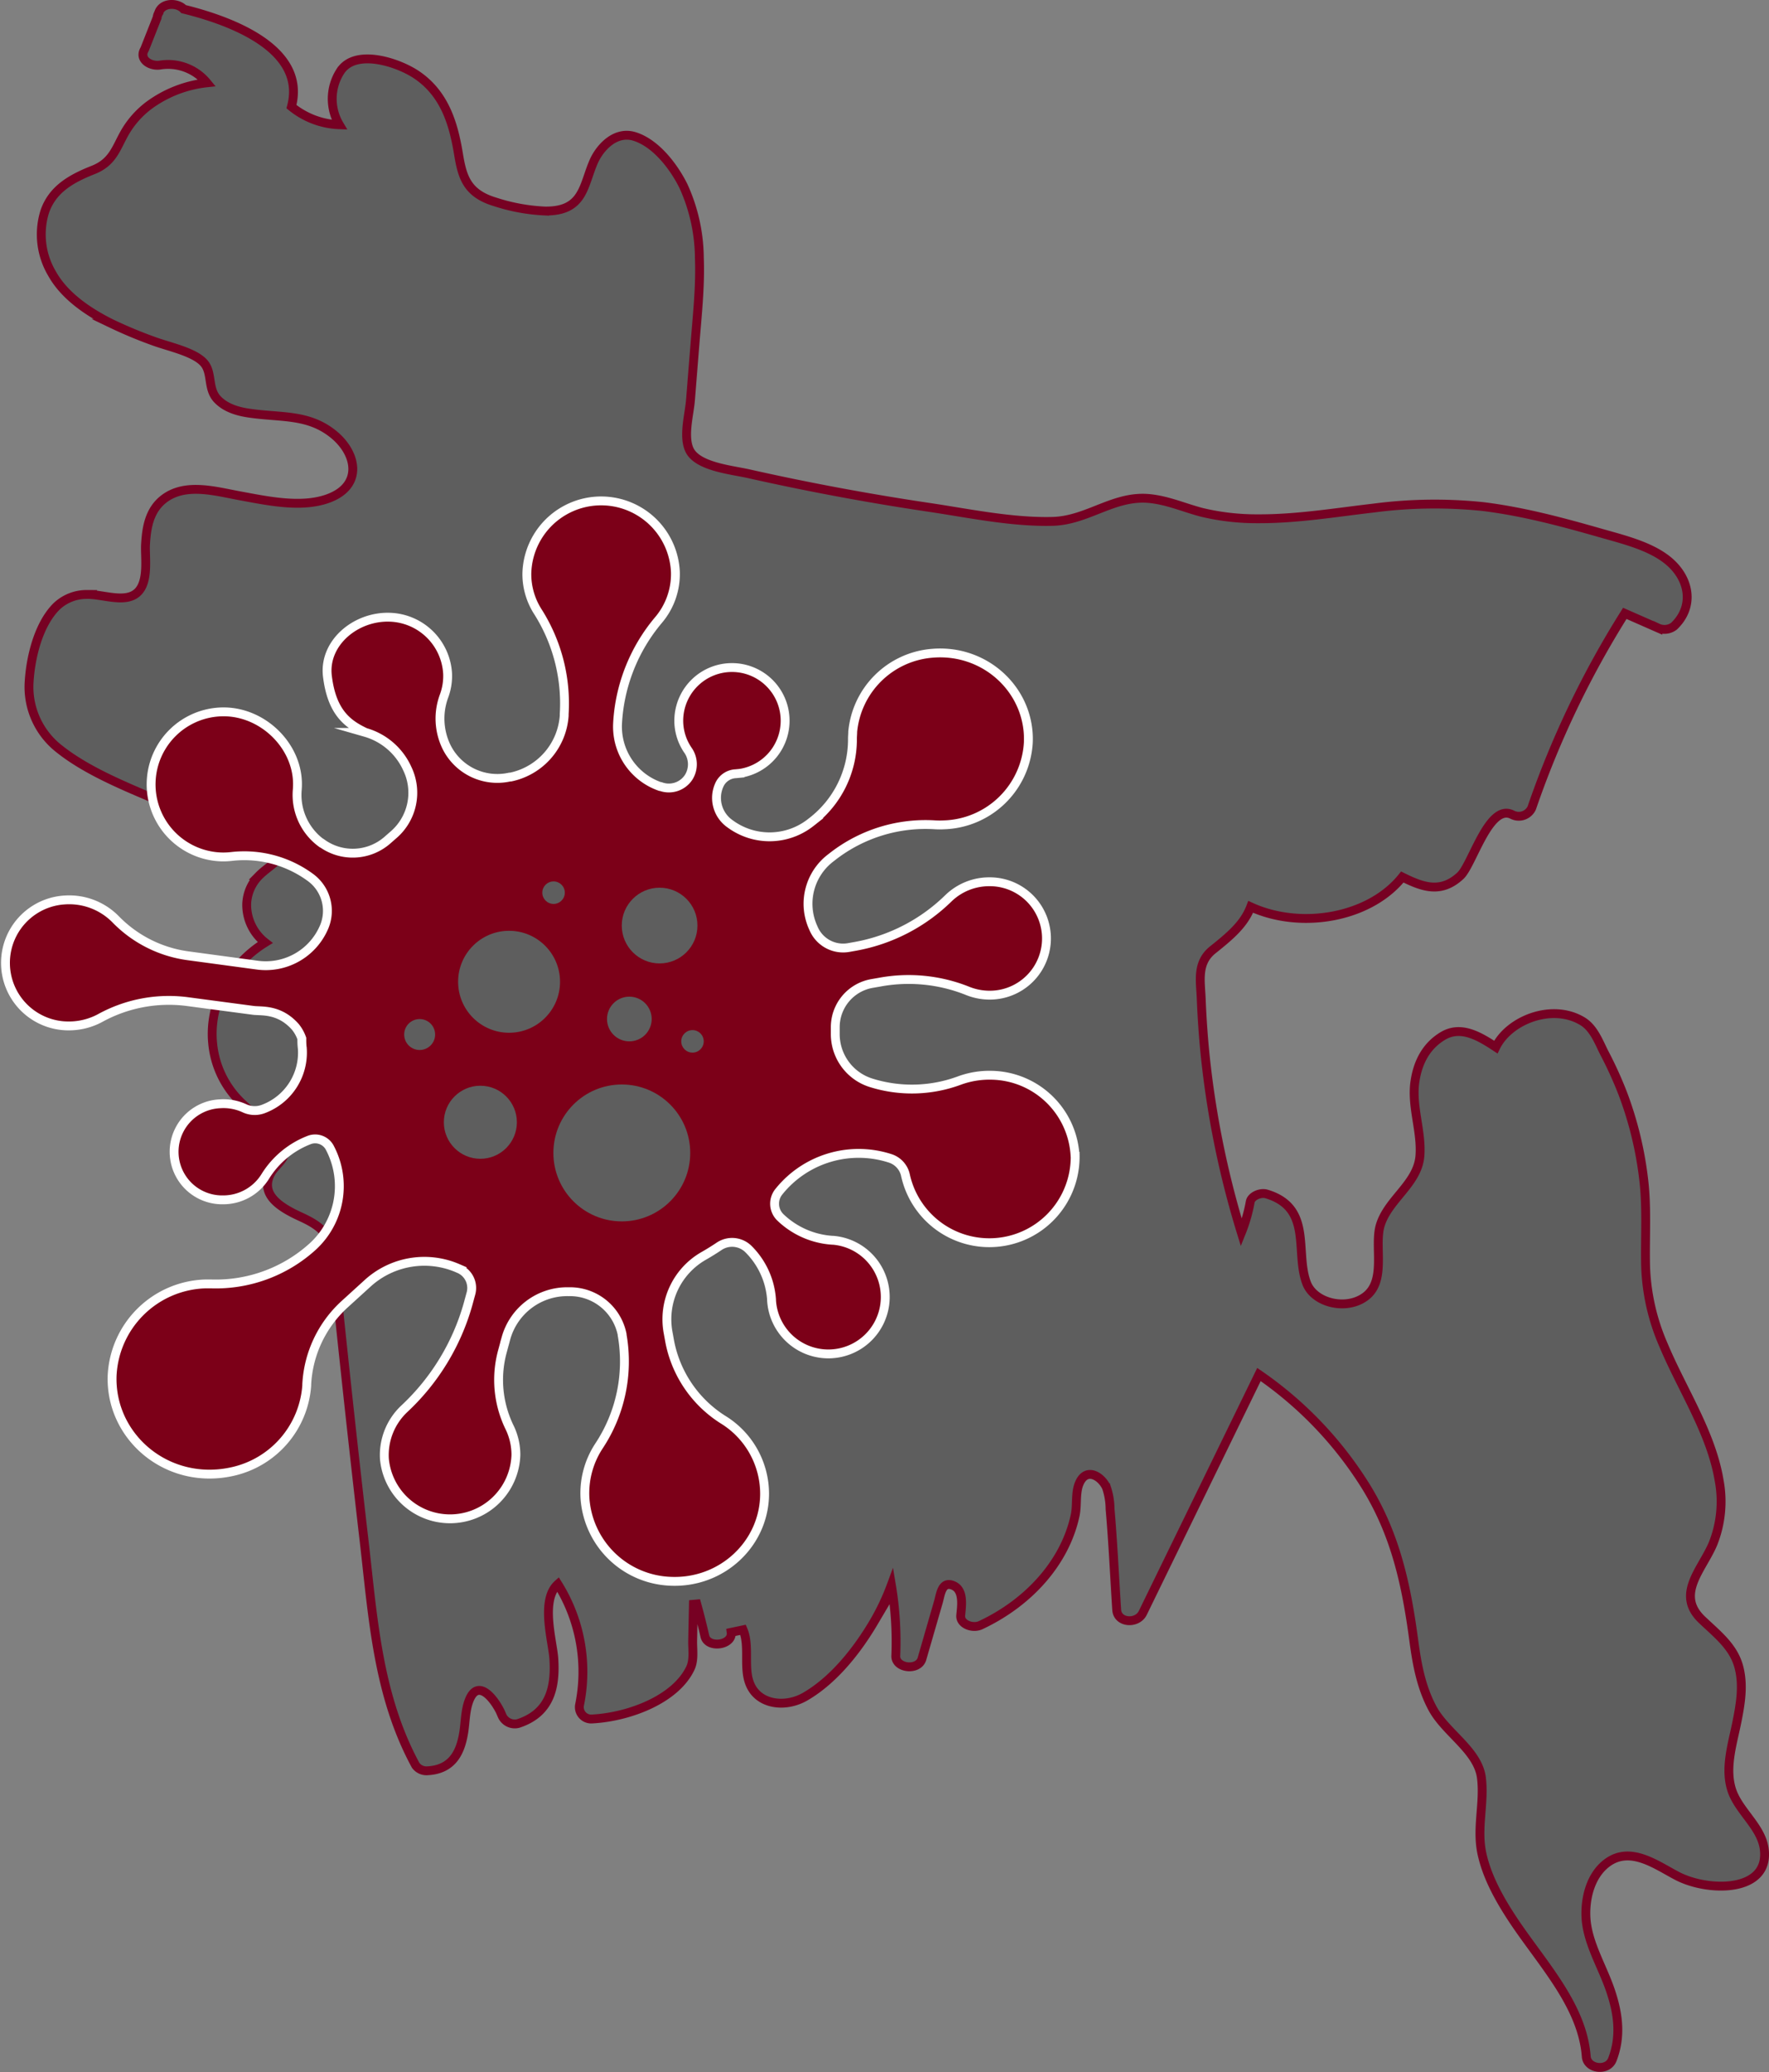 <svg xmlns="http://www.w3.org/2000/svg" viewBox="0 0 399.2 467.42"><rect x="0" y="0" width="399.2" height="467.42" fill="#808080" stroke="none"/><defs><style>.cls-1,.cls-3{fill:#5e5e5e;}.cls-1{stroke:#770123;}.cls-1,.cls-2{stroke-miterlimit:10;stroke-width:2px;}.cls-2{fill:#7c0018;stroke:#fff;}</style></defs><title>Asset 2</title><g id="Layer_2" data-name="Layer 2"><g id="Layer_1-2" data-name="Layer 1"><path class="cls-1" d="M398.12,417.06c-.67-5.07-5.87-8.6-7.37-13.41s.15-10.08,1.14-14.9c.86-4.23,1.64-8.62.47-12.86-1.26-4.52-4.81-7.21-8.32-10.55-6-5.74.11-11.32,2.55-17.19a25.71,25.71,0,0,0,1.35-14.24c-1.81-10.77-8.35-20.45-12.59-30.6a48.21,48.21,0,0,1-4-17.78c-.14-6.39.33-12.75-.39-19.14a81.4,81.4,0,0,0-4.77-19.76,87.81,87.81,0,0,0-4.09-9c-1.25-2.42-2.38-5.69-5-7.27-6.88-4.14-16.6-.23-19.55,5.83-3.74-2.46-7.89-4.93-11.94-2.51s-5.74,6.39-6.31,10.29c-.82,5.62,1.53,11.08,1.13,16.69-.45,6.29-7.11,9.81-8.93,15.65C310,281.07,313,289,308,292.56c-4.34,3.11-11.42,1.32-13.13-3.08-2.71-7,1.43-17-9.05-20.15-1.4-.42-3.46.49-3.69,1.77a35.3,35.3,0,0,1-2,6.95,208.7,208.7,0,0,1-8.24-40.73q-.58-6-.82-12.06c-.15-3.93-1.07-8.06,2.61-11,4-3.2,7.07-5.79,8.56-9.7,11.38,5.21,26.86,2.48,34.21-6.73,4.53,2.24,8.65,3.82,13.09-.27,2.72-2.51,6.47-16.46,11.72-13.79a3.23,3.23,0,0,0,4.4-1.51,210.67,210.67,0,0,1,21-43.9l7.46,3.28a3.53,3.53,0,0,0,3.64-.39c3.82-3.63,3.86-8.68.72-12.7-3.74-4.81-11-6.53-17.11-8.27-8.7-2.49-17.48-4.86-26.6-6a105.63,105.63,0,0,0-24.75.32c-8.67,1-17.33,2.46-26.1,2.42a53.21,53.21,0,0,1-12.68-1.44c-3.85-1-7.46-2.61-11.48-3.08-8.24-1-14.14,4.89-22.22,5.11-9,.23-18.53-1.75-27.38-3.09Q196,112.43,182,109.63q-6.52-1.3-13-2.76c-4.09-.91-11.83-1.62-13.49-5.55-1.33-3.14.06-7.87.31-11.13l1-12.5c.51-6.5,1.25-13,1-19.57a39.76,39.76,0,0,0-3.61-16.18c-1.95-3.94-5.95-9.56-11-11.15-4.4-1.38-7.89,2.61-9.22,5.63-2.38,5.41-2.25,11.33-11.06,11.18a42.49,42.49,0,0,1-11.27-2.08c-6.32-1.92-7.35-5.64-8.2-10.81-1.09-6.56-3-13.5-9.47-17.85-4.16-2.8-13.78-6-17.17-.8a11.44,11.44,0,0,0-.24,12.08,18.18,18.18,0,0,1-10.81-4.08c3.33-12.47-12.12-19-24.33-22C40.13.61,36.74.47,35.86,2.75l0,.09A2.8,2.8,0,0,0,35.45,4l-2.81,7.11c-1.37,2.23,1.2,3.9,3.46,3.57a11.35,11.35,0,0,1,10.6,4,26.93,26.93,0,0,0-13.13,5.12A20.48,20.48,0,0,0,28.12,30c-1.94,3.43-2.68,6.6-7.1,8.34-5.23,2.06-9.22,4.49-10.92,9.39a17.31,17.31,0,0,0,1.65,14c2.73,4.89,7.88,8.5,13.3,11.21a100.18,100.18,0,0,0,9.58,4c3.25,1.22,9.06,2.39,11.31,4.84C48,84,46.78,87.57,49,90c1.85,2,4.6,2.84,7.48,3.23,7.06,1,13.13.15,18.78,4.74,5.35,4.34,6.69,11.65-1.3,14.51-5.94,2.13-13.48.53-19.49-.58-5.61-1-12.41-3.09-17.33.53-3.5,2.58-4.09,6.69-4.3,10.37-.18,3.12,1,9.45-2.67,11.44-2.86,1.56-7.41-.25-10.62-.15a9.83,9.83,0,0,0-6.83,2.74C8.59,141,6.91,148.41,6.58,153.7A17.71,17.71,0,0,0,13.46,169c6.54,5.19,15.73,8.79,23.68,12.17a120.72,120.72,0,0,0,12.24,4.51c4,1.19,8.39,1.78,11.94,3.77,5.35,3-.2,5.38-2.79,8a9.54,9.54,0,0,0-2.86,6.5,10.77,10.77,0,0,0,4.17,8.66C51.51,217.75,47.1,226.76,48,235.45a21.26,21.26,0,0,0,6.26,13.09c2.38,2.36,5.28,4.31,7.57,6.74,1.39,1.47,2.92,3.14,2.33,5.11-.5,1.66-2.26,2.76-3.08,4.32-2.56,4.85,2.34,7.74,6.82,9.79,3.83,1.75,6.2,3.49,7,7.3,1,4.27,1,8.79,1.48,13.11q2.73,26.28,5.77,52.52c2,17.15,3,34.85,11.64,50.76a3,3,0,0,0,2.59,1.25c5.88-.26,7.6-4.43,8.28-8.74.38-2.41.32-5.06,1.3-7.37,2.21-5.22,6.34,1,7.33,3.66a3.13,3.13,0,0,0,3.69,1.77c7.41-2.44,8.38-8.58,8-14.6-.25-3.89-3.09-13.24.91-16.81a37.29,37.29,0,0,1,4.9,27.2,2.68,2.68,0,0,0,2.89,3.2c8.33-.46,18.8-4.43,22.12-11.48.88-1.87.47-4.2.51-6.19l.17-8.2.75-.07q1,3.6,1.83,7.26c.63,2.86,6.33,2.07,5.94-.86l2.69-.57c1.57,3.71,0,8.65,1.57,12.29,1.94,4.65,8,5.38,12.49,2.75,6.62-3.85,11.88-10.75,15.4-16.71a52.87,52.87,0,0,0,4-8.45,77.52,77.52,0,0,1,1,16c-.11,2.84,5.09,3.44,5.9.67l3.72-12.86c.48-1.66.74-4.83,3.39-3.66,2.44,1.07,1.81,4.78,1.64,6.73s2.65,3.06,4.52,2.18c11-5.17,19.08-14.31,21.31-24.8.48-2.28,0-5.06.94-7.21,1.6-3.73,5.05-1.5,6.13,1a15.5,15.5,0,0,1,.8,4.81c.67,7.58,1,15.18,1.5,22.76.2,3,4.64,3.26,5.89.68q13.11-26.89,26.21-53.77a85.28,85.28,0,0,1,24.2,25.38c6.75,11,9.1,22.41,10.74,34.61.7,5.26,1.64,10.55,4.27,15.4,3,5.49,10.26,9.46,11,15.63.7,5.71-1.14,11.32.11,17.06,1.06,4.85,3.49,9.44,6.25,13.76,6.55,10.25,16.39,20,17.29,32,.21,2.84,4.82,3.44,5.89.68,2.09-5.38,1.29-10.73-.6-16.07s-5.19-10.66-5.37-16.3c-.14-4,1-9.12,4.72-11.94,5.28-4,11.16.44,15.84,2.88C385.56,426.87,399.42,426.92,398.12,417.06Z"/><path class="cls-2" d="M242.59,260.55a19.19,19.19,0,0,0-18.68-18,19.72,19.72,0,0,0-7.41,1.19,30.84,30.84,0,0,1-19.9.52,11.51,11.51,0,0,1-8.11-11v-1.58a10,10,0,0,1,8.34-9.84l1.67-.29a35.76,35.76,0,0,1,19.72,1.91,13.37,13.37,0,0,0,5.85,1,12.79,12.79,0,0,0-.8-25.56,13.24,13.24,0,0,0-9.21,3.69,40.21,40.21,0,0,1-20.88,10.85l-1.62.29a7.25,7.25,0,0,1-7.9-4.14l-.15-.34a13,13,0,0,1,3.88-15.67l.67-.52a34.11,34.11,0,0,1,23-7,18.44,18.44,0,0,0,2,0,19.68,19.68,0,0,0,19-18.69c.4-11.65-9.73-21.1-21.81-20a19.59,19.59,0,0,0-17.82,17.67c0,.58-.07,1.15-.06,1.72a23.4,23.4,0,0,1-9.16,18.58l-.27.21a15,15,0,0,1-18.19.28l-.14-.1a7.11,7.11,0,0,1-2.22-8.81,4.27,4.27,0,0,1,3.67-2.39l.93-.09a12,12,0,1,0-13.78-12.77,11.76,11.76,0,0,0,2.09,7.64,5.52,5.52,0,0,1,.12,6,5.34,5.34,0,0,1-6.33,2.11l-.13,0a14.3,14.3,0,0,1-9.59-14.37V163a39.52,39.52,0,0,1,9.19-23.09A16,16,0,0,0,152.41,129a16.77,16.77,0,0,0-33.52.46,15.71,15.71,0,0,0,2.43,8.43,38.64,38.64,0,0,1,6,23.17l0,.37a15.22,15.22,0,0,1-12.08,13.85l-.21,0a12.8,12.8,0,0,1-14.28-6.82h0a14.62,14.62,0,0,1-.54-11.47,13,13,0,0,0,.8-5A13.49,13.49,0,0,0,88,139.23c-7.75-.28-15,5.82-14.12,13.27,1,8.24,4.59,10.82,8.58,12.71h0a14.87,14.87,0,0,1,9.45,8.17h0a12.52,12.52,0,0,1-3.19,15l-1.21,1.06a11.88,11.88,0,0,1-14.91.73l-.06,0a13.45,13.45,0,0,1-5.46-12,15.45,15.45,0,0,0,.05-1.67c-.22-8.36-7.63-15.65-16.2-15.92A16.36,16.36,0,1,0,50,193.3a15.9,15.9,0,0,0,2.3-.11A25.23,25.23,0,0,1,70,197.89a9.34,9.34,0,0,1,3.08,11.37l-.07.15a14.3,14.3,0,0,1-15,8.29l-15.7-2.12a28,28,0,0,1-16.24-8.24A14.7,14.7,0,0,0,14.71,203a14.22,14.22,0,0,0,.86,28.42,14.87,14.87,0,0,0,7-1.76,32.17,32.17,0,0,1,19.54-3.75l15.05,2c1.77.24,5.83-.39,9.47,3.7a8.71,8.71,0,0,1,1.48,2.65h0c0,.78,0,1.35.12,2.33a13.57,13.57,0,0,1-8.62,13.49l-.15.06a5.48,5.48,0,0,1-4.33-.16,11.27,11.27,0,0,0-5.42-1,10.84,10.84,0,0,0,.62,21.67,11.16,11.16,0,0,0,9.55-5.31,20.19,20.19,0,0,1,9.82-8.16,3.74,3.74,0,0,1,4.72,1.71l.08.16a18.47,18.47,0,0,1-4,22.2h0a32.54,32.54,0,0,1-22.73,8.37c-.52,0-1,0-1.58,0A21.73,21.73,0,0,0,25.3,310.35c-.45,13.9,12.62,24.95,27.34,21.55a21.44,21.44,0,0,0,16.58-19.37c0-.09,0-.17,0-.25a26.29,26.29,0,0,1,8.46-18L83,289.44a19,19,0,0,1,20.44-3.3l.16.07a4.7,4.7,0,0,1,2.69,5.51l-.67,2.46A51.28,51.28,0,0,1,91.2,317.82a14.32,14.32,0,0,0-4.45,11.28,14.87,14.87,0,0,0,29.67-.91,14.11,14.11,0,0,0-1.46-6.28,24.44,24.44,0,0,1-1.54-17.23l.78-2.88a14.35,14.35,0,0,1,14-10.43h.32A12,12,0,0,1,140.39,301l0,.12a34.52,34.52,0,0,1-5.28,25.14A19.41,19.41,0,0,0,132,337.84a20.11,20.11,0,0,0,19.27,18.85c11.65.54,21.27-8.52,21.27-19.77a19.64,19.64,0,0,0-9.2-16.58,26.82,26.82,0,0,1-12.19-17.64l-.4-2.21a16.46,16.46,0,0,1,8.13-17.24c1.16-.67,2.3-1.37,3.41-2.12a5.25,5.25,0,0,1,6.53.55,17.77,17.77,0,0,1,5.29,11.47c0,.05,0,.1,0,.14A12.84,12.84,0,1,0,188,279.77h-.14a18.68,18.68,0,0,1-11.76-5.17,4.29,4.29,0,0,1-.35-5.77l.12-.15a23.08,23.08,0,0,1,25-7.39,5.14,5.14,0,0,1,3.47,3.84,19.37,19.37,0,0,0,38.28-4.57Z"/><circle class="cls-3" cx="140.32" cy="260.07" r="15.44"/><circle class="cls-3" cx="108.4" cy="253.15" r="8.24"/><circle class="cls-3" cx="94.7" cy="233.36" r="3.49"/><circle class="cls-3" cx="156.27" cy="234.9" r="2.54"/><circle class="cls-3" cx="124.92" cy="201.36" r="2.54"/><circle class="cls-3" cx="148.85" cy="208.78" r="8.54"/><circle class="cls-3" cx="114.88" cy="221.46" r="11.5"/><circle class="cls-3" cx="142.02" cy="229.86" r="5.04"/></g></g></svg>